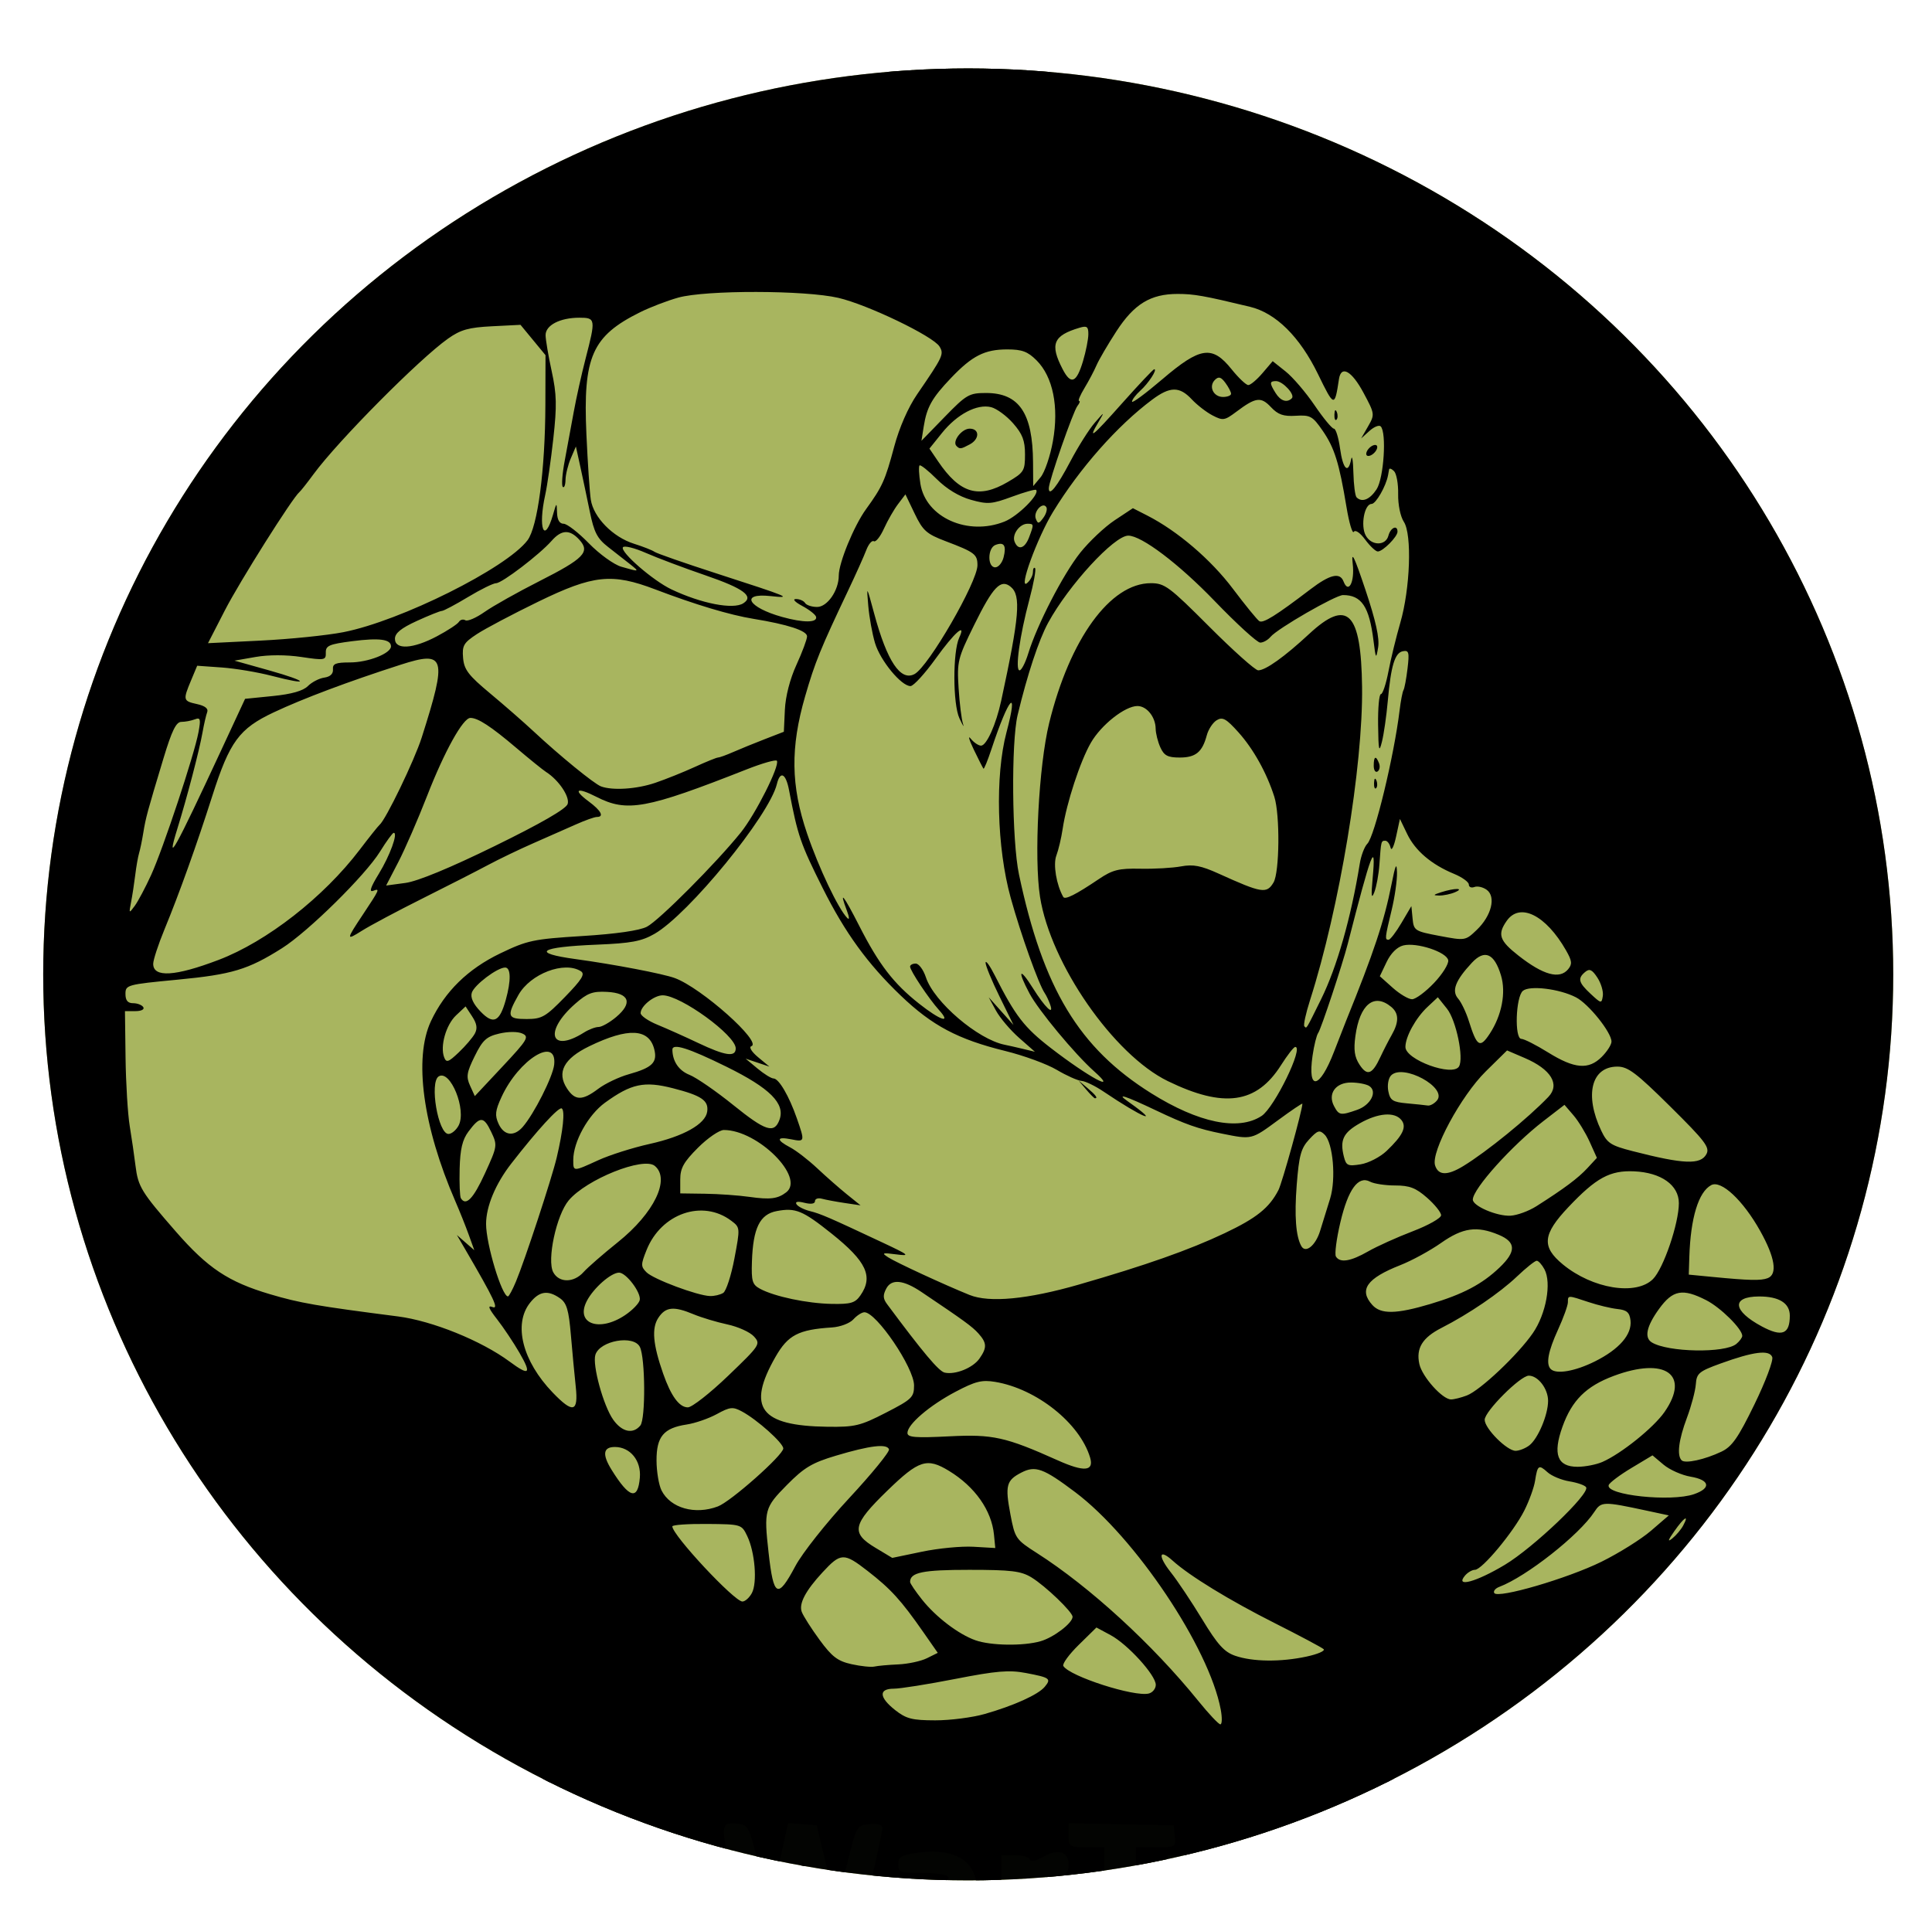 <?xml version="1.0" encoding="UTF-8" standalone="no"?>
<!-- Created with Inkscape (http://www.inkscape.org/) -->

<svg
   xmlns:dc="http://purl.org/dc/elements/1.1/"
   xmlns:cc="http://creativecommons.org/ns#"
   xmlns:rdf="http://www.w3.org/1999/02/22-rdf-syntax-ns#"
   xmlns:svg="http://www.w3.org/2000/svg"
   xmlns="http://www.w3.org/2000/svg"
   xmlns:sodipodi="http://sodipodi.sourceforge.net/DTD/sodipodi-0.dtd"
   xmlns:inkscape="http://www.inkscape.org/namespaces/inkscape"
   version="1.1"
   id="svg5235"
   width="709.333"
   height="705.333"
   viewBox="0 0 709.333 705.333"
   sodipodi:docname="default-iconzz.svg"
   inkscape:version="0.92.3 (2405546, 2018-03-11)">
  <defs
     id="defs5239">
    <clipPath
       clipPathUnits="userSpaceOnUse"
       id="clipPath864">
      <ellipse
         style="opacity:0.98;fill:none;fill-opacity:1;stroke:#000000;stroke-width:1.533;stroke-miterlimit:4;stroke-dasharray:none;stroke-opacity:0.949"
         id="ellipse866"
         cx="373.328"
         cy="306.229"
         rx="339.616"
         ry="332.654" />
    </clipPath>
    <clipPath
       clipPathUnits="userSpaceOnUse"
       id="clipPath868">
      <ellipse
         style="opacity:0.98;fill:none;fill-opacity:1;stroke:#000000;stroke-width:1.533;stroke-miterlimit:4;stroke-dasharray:none;stroke-opacity:0.949"
         id="ellipse870"
         cx="373.328"
         cy="306.229"
         rx="339.616"
         ry="332.654" />
    </clipPath>
    <clipPath
       clipPathUnits="userSpaceOnUse"
       id="clipPath872">
      <ellipse
         style="opacity:0.98;fill:none;fill-opacity:1;stroke:#000000;stroke-width:1.533;stroke-miterlimit:4;stroke-dasharray:none;stroke-opacity:0.949"
         id="ellipse874"
         cx="373.328"
         cy="306.229"
         rx="339.616"
         ry="332.654" />
    </clipPath>
  </defs>
  <sodipodi:namedview
     pagecolor="#ffffff"
     bordercolor="#666666"
     borderopacity="1"
     objecttolerance="10"
     gridtolerance="10"
     guidetolerance="10"
     inkscape:pageopacity="0"
     inkscape:pageshadow="2"
     inkscape:window-width="1366"
     inkscape:window-height="684"
     id="namedview5237"
     showgrid="false"
     inkscape:zoom="0.50426473"
     inkscape:cx="109.53761"
     inkscape:cy="453.33682"
     inkscape:window-x="0"
     inkscape:window-y="28"
     inkscape:window-maximized="1"
     inkscape:current-layer="svg5235" />
  <rect
     style="opacity:0.98;fill:#a6b35c;fill-opacity:1;stroke:#000000;stroke-width:3.024;stroke-miterlimit:4;stroke-dasharray:none;stroke-opacity:0.949"
     id="rect5354"
     width="727.457"
     height="707.089"
     x="1.352"
     y="-26.561"
     clip-path="url(#clipPath872)"
     transform="translate(-17.848,51.56)" />
  <path
     style="fill:#000000;stroke-width:1"
     d="M 1.352,326.983 V -26.561 H 365.081 728.809 V 326.983 680.527 H 365.081 1.352 Z M 254.47,659.454 c 0.821,-0.507 1.492,-2.59 1.492,-4.629 0,-2.991 -0.492,-3.489 -2.546,-2.576 -5.512,2.447 -14.391,2.405 -16.877,-0.081 -3.889,-3.889 -1.499,-5.103 10.052,-5.103 10.522,0 10.826,-0.1 10.826,-3.569 0,-8.642 -7.415,-15.352 -16.951,-15.34 -5.547,0.008 -13.34,4.937 -15.093,9.547 -5.257,13.828 4.177,24.855 20.004,23.381 4.181,-0.389 8.272,-1.123 9.093,-1.63 z m -18.876,-21.119 c 1.727,-3.226 7.188,-3.869 9.893,-1.164 3.081,3.081 1.898,4.074 -4.852,4.074 -6.147,0 -6.492,-0.199 -5.041,-2.91 z m 126.941,21.174 c 2.201,-1.148 4.001,-1.471 4.001,-0.718 0,0.753 2.291,1.369 5.092,1.369 h 5.092 v -11.443 c 0,-9.321 -0.551,-12.144 -2.973,-15.223 -3.488,-4.435 -10.344,-6.076 -19.588,-4.69 -5.467,0.82 -6.537,1.504 -6.537,4.179 0,2.95 0.696,3.198 8.956,3.184 11.721,-0.019 13.015,2.906 1.899,4.295 -9.464,1.182 -13.765,4.576 -13.765,10.862 0,2.868 1.252,5.244 3.833,7.275 4.496,3.537 8.46,3.795 13.989,0.91 z m -7.085,-7.282 c -1.313,-3.422 0.736,-5.162 6.08,-5.162 5.478,0 5.721,0.31 3.5,4.46 -1.775,3.316 -8.391,3.8 -9.58,0.702 z m 109.697,7.122 c 1.812,-1.269 3.234,-1.589 3.234,-0.728 0,0.846 2.292,1.537 5.092,1.537 h 5.092 v -15.277 -15.277 h -5.092 -5.092 l -0.022,9.821 c -0.023,10.327 -0.698,12.405 -4.474,13.793 -4.502,1.654 -6.092,-1.273 -6.815,-12.553 l -0.71,-11.061 h -4.901 -4.901 l 0.009,9.093 c 0.01,11.061 2.165,19.428 5.505,21.375 3.696,2.155 9.418,1.837 13.077,-0.725 z m 124.355,0.733 c 4.489,-1.247 5.456,-2.175 5.456,-5.24 0,-2.975 -0.512,-3.514 -2.546,-2.681 -8.962,3.674 -19.278,2.019 -19.278,-3.093 0,-1.535 2.723,-2.004 11.639,-2.004 12.924,0 13.334,-0.403 9.572,-9.407 -2.24,-5.361 -8.624,-9.507 -14.638,-9.507 -5.613,0 -13.389,3.699 -15.306,7.282 -2.274,4.25 -2.148,14.92 0.222,18.714 4.101,6.567 14.055,8.941 24.88,5.935 z m -16.368,-20.001 c 0,-4.819 9.252,-6.206 11.639,-1.746 1.451,2.711 1.106,2.91 -5.041,2.91 -3.629,0 -6.598,-0.524 -6.598,-1.164 z m -407.376,3.346 v -16.732 h 7.275 c 7.128,0 7.275,-0.089 7.275,-4.407 v -4.407 l -19.278,0.406 -19.278,0.406 -0.46,4.001 c -0.449,3.899 -0.272,4.001 6.911,4.001 h 7.371 v 16.732 16.731 h 5.092 5.092 z m 29.098,8.824 c 0,-9.293 1.723,-14.604 5.165,-15.925 4.709,-1.807 6.474,1.765 6.474,13.099 v 10.734 h 5.092 5.092 v -12.433 c 0,-11.261 -0.337,-12.77 -3.571,-16.004 -4.04,-4.04 -9.08,-4.586 -13.246,-1.435 -4.463,3.375 -5.007,2.738 -5.007,-5.866 v -8.094 l -4.728,0.456 -4.728,0.456 -0.403,21.46 -0.403,21.46 h 5.131 5.131 z m 113.566,-6.691 c 1.82,-8.029 3.752,-14.085 4.293,-13.458 0.541,0.627 1.764,4.794 2.717,9.259 4.043,18.927 3.967,18.797 10.998,18.797 h 6.316 l 4.54,-19.278 c 2.497,-10.603 4.534,-20.138 4.528,-21.188 -0.008,-1.278 -1.579,-1.76 -4.74,-1.455 -4.704,0.454 -4.747,0.531 -8.228,14.658 -1.925,7.811 -3.756,13.945 -4.069,13.632 -0.313,-0.313 -2.026,-6.704 -3.807,-14.202 l -3.237,-13.632 -5.247,-0.441 -5.247,-0.441 -3.319,14.636 c -1.825,8.05 -3.638,14.318 -4.027,13.928 -0.39,-0.39 -2.118,-6.778 -3.841,-14.195 -2.738,-11.789 -3.548,-13.547 -6.439,-13.966 -7.108,-1.029 -7.334,-0.021 -3.579,16.004 6.584,28.098 5.524,25.939 12.747,25.939 h 6.332 z m 87.234,6.96 c 0.03,-10.832 2.385,-14.805 9.105,-15.364 4.675,-0.389 5.422,-0.947 5.422,-4.047 0,-4.825 -3.857,-6.031 -9.299,-2.908 -2.849,1.635 -4.632,1.986 -4.968,0.977 -0.288,-0.865 -2.761,-1.573 -5.495,-1.573 h -4.971 v 15.277 15.277 h 5.092 5.092 l 0.021,-7.638 z m 39.261,-9.093 v -16.732 h 7.371 c 7.183,0 7.359,-0.102 6.911,-4.001 l -0.46,-4.001 -19.278,-0.406 -19.278,-0.406 v 4.407 c 0,4.253 0.229,4.407 6.547,4.407 h 6.547 v 16.732 16.731 h 5.82 5.82 z m 64.016,7.906 c 0,-11.545 1.621,-14.454 8.053,-14.454 4.631,0 5.041,-0.355 5.041,-4.365 0,-3.572 -0.602,-4.365 -3.314,-4.365 -1.822,0 -4.769,1.019 -6.547,2.265 -1.812,1.269 -3.234,1.589 -3.234,0.727 0,-0.846 -2.292,-1.537 -5.092,-1.537 h -5.092 v 15.277 15.277 h 5.092 5.092 z m 39.02,5.561 c -0.333,-2.339 -1.702,-3.475 -4.83,-4.009 -4.128,-0.704 -4.389,-1.159 -4.805,-8.375 l -0.44,-7.63 h 5.168 c 4.543,0 5.168,-0.44 5.168,-3.637 0,-3.187 -0.63,-3.637 -5.092,-3.637 -4.867,0 -5.092,-0.229 -5.092,-5.184 0,-4.973 -0.193,-5.166 -4.728,-4.728 -4.158,0.401 -4.784,1.027 -5.184,5.184 -0.282,2.929 -1.251,4.728 -2.546,4.728 -1.26,0 -2.09,1.445 -2.09,3.637 0,2.263 0.824,3.637 2.182,3.637 1.688,0 2.182,1.904 2.182,8.406 0,12.067 2.368,14.873 12.55,14.873 7.479,0 7.989,-0.22 7.556,-3.264 z m 16.267,-18.652 v -21.916 l -4.728,0.456 -4.728,0.456 -0.403,21.46 -0.403,21.46 h 5.131 5.131 z m -88.185,-62.105 c -4.249,-22.689 -31.39,-63.216 -53.451,-79.813 -11.674,-8.783 -14.593,-9.841 -19.765,-7.167 -5.512,2.85 -6.006,4.752 -3.994,15.367 1.665,8.787 1.96,9.216 9.719,14.172 19.373,12.373 42.507,33.57 59.258,54.298 3.817,4.723 7.461,8.591 8.098,8.594 0.636,0.004 0.697,-2.45 0.135,-5.451 z m -86.629,1.647 c 10.711,-3.065 19.638,-7.11 22.017,-9.976 2.481,-2.989 1.934,-3.388 -6.947,-5.073 -6.135,-1.163 -10.791,-0.772 -25.851,2.172 -10.102,1.975 -20.271,3.591 -22.596,3.591 -5.666,0 -5.464,3.18 0.501,7.88 4.023,3.17 6.216,3.729 14.689,3.743 5.478,0.009 13.662,-1.043 18.186,-2.338 z m 62.785,-10.705 c 0,-3.533 -10.28,-14.849 -16.565,-18.234 l -5.222,-2.812 -6.502,6.382 c -3.576,3.51 -6.119,7.002 -5.65,7.76 2.351,3.805 26.125,11.448 31.394,10.094 1.4,-0.36 2.546,-1.795 2.546,-3.19 z m -94.569,-7.497 c 3.601,-0.158 8.342,-1.177 10.537,-2.264 l 3.989,-1.976 -5.305,-7.607 c -8.207,-11.768 -11.906,-15.83 -20.484,-22.49 -8.7,-6.756 -9.82,-6.717 -16.556,0.573 -6.22,6.732 -8.71,11.476 -7.595,14.469 0.564,1.513 3.516,6.148 6.56,10.3 4.553,6.209 6.636,7.792 11.739,8.921 3.412,0.755 7.186,1.145 8.386,0.867 1.2,-0.278 5.129,-0.635 8.729,-0.793 z m 149.925,-2.873 c 4.118,-0.883 6.932,-2.112 6.255,-2.731 -0.677,-0.619 -8.761,-4.922 -17.963,-9.562 -16.685,-8.413 -31.262,-17.337 -37.458,-22.93 -5.104,-4.607 -5.504,-1.794 -0.621,4.361 2.423,3.054 7.588,10.79 11.478,17.192 5.657,9.309 8.081,11.987 12.108,13.376 6.441,2.221 16.681,2.337 26.2,0.295 z m -97.669,-5.634 c 4.835,-1.387 11.76,-6.669 11.76,-8.969 0,-1.777 -9.999,-11.363 -15.091,-14.468 -3.837,-2.339 -7.414,-2.775 -22.809,-2.78 -17.113,-0.005 -21.751,0.944 -21.751,4.45 0,0.53 1.973,3.447 4.385,6.482 5.105,6.424 13.406,12.742 19.621,14.936 5.632,1.988 17.565,2.162 23.885,0.35 z M 293.903,533.369 c 2.04,-3.812 1.129,-14.986 -1.704,-20.898 -2.073,-4.326 -2.159,-4.352 -14.796,-4.462 -6.991,-0.061 -12.711,0.342 -12.711,0.895 0,3.189 22.757,27.587 25.732,27.587 0.995,0 2.561,-1.405 3.48,-3.122 z m 311.966,-11.505 c 6.402,-3.163 14.574,-8.281 18.16,-11.373 l 6.521,-5.622 -7.976,-1.712 c -16.174,-3.472 -16.824,-3.456 -19.398,0.472 -5.535,8.448 -24.901,23.712 -34.863,27.479 -1.451,0.549 -2.282,1.574 -1.847,2.279 1.313,2.124 26.965,-5.377 39.403,-11.522 z m -296.007,1.625 c 2.558,-4.8 11.341,-15.892 19.77,-24.969 8.341,-8.982 14.914,-17.044 14.607,-17.915 -0.758,-2.148 -6.937,-1.409 -19.459,2.327 -8.788,2.622 -11.692,4.357 -18.026,10.771 -8.201,8.304 -8.464,9.273 -6.726,24.797 1.841,16.444 3.328,17.198 9.835,4.989 z m 260.431,-0.438 c 10.514,-6.298 31.352,-26.17 29.902,-28.516 -0.442,-0.715 -3.192,-1.687 -6.111,-2.161 -2.919,-0.474 -6.54,-1.977 -8.046,-3.34 -3.257,-2.948 -3.689,-2.65 -4.596,3.169 -0.382,2.449 -2.161,7.359 -3.955,10.912 -3.986,7.896 -15.518,21.736 -18.11,21.736 -1.04,0 -2.707,0.982 -3.703,2.182 -3.666,4.417 4.151,2.288 14.619,-3.982 z m -213.942,-4.851 c 6.002,-1.256 14.513,-2.074 18.914,-1.817 l 8.002,0.467 -0.478,-4.888 c -0.875,-8.947 -6.994,-17.632 -16.508,-23.432 -8.11,-4.945 -11.054,-4 -22.667,7.273 -12.801,12.426 -13.442,15.507 -4.358,20.951 3.401,2.038 6.183,3.712 6.183,3.719 0,0.008 4.91,-1.015 10.912,-2.272 z m 279.474,-9.597 c 2.304,-4.305 0.344,-3.06 -3.248,2.063 -2.353,3.355 -2.57,4.129 -0.747,2.666 1.413,-1.135 3.211,-3.262 3.995,-4.728 z m -354.388,-7.036 c 4.771,-1.814 23.992,-18.857 23.992,-21.274 0,-2.012 -9.619,-10.611 -15.229,-13.613 -3.295,-1.763 -4.352,-1.65 -9.161,0.984 -2.99,1.638 -7.972,3.362 -11.072,3.832 -8.468,1.283 -11.099,4.422 -11.074,13.207 0.012,4.077 0.843,9.037 1.847,11.021 3.284,6.49 12.299,9.036 20.697,5.843 z m 358.405,-4.502 c 6.378,-2.223 5.776,-5.22 -1.288,-6.413 -3.229,-0.545 -7.699,-2.53 -9.933,-4.411 l -4.063,-3.419 -7.776,4.669 c -4.277,2.568 -8.012,5.38 -8.302,6.248 -1.234,3.701 22.933,6.264 31.362,3.326 z m -387.071,-6.071 c 0.53,-6.247 -3.549,-11.246 -9.176,-11.246 -4.32,0 -4.706,2.748 -1.182,8.417 6.489,10.439 9.639,11.3 10.358,2.829 z m 165.291,-7.417 c -3.802,-12.588 -19.639,-25.199 -34.822,-27.73 -4.877,-0.813 -7.288,-0.214 -14.549,3.614 -9.562,5.041 -17.675,11.986 -17.675,15.132 0,1.643 2.864,1.873 15.398,1.241 15.963,-0.806 20.617,0.226 39.799,8.824 9.733,4.363 13.392,4.029 11.849,-1.08 z m 188.102,1.666 c 6.93,-3.03 18.839,-12.61 22.822,-18.357 9.535,-13.759 0.267,-20.318 -18.687,-13.226 -10.111,3.783 -15.322,8.959 -18.801,18.677 -3.617,10.101 -1.887,14.686 5.541,14.686 2.78,0 6.886,-0.801 9.124,-1.779 z m 43.728,-3.785 c 3.871,-1.846 6.118,-5.071 12.118,-17.386 4.051,-8.316 6.983,-16.118 6.515,-17.338 -1.06,-2.763 -6.819,-2.042 -19.008,2.378 -7.901,2.865 -8.76,3.586 -9.047,7.599 -0.175,2.439 -1.648,7.99 -3.274,12.335 -3.033,8.106 -3.739,13.799 -1.935,15.603 1.302,1.302 8.501,-0.267 14.631,-3.191 z m -70.591,-2.269 c 3.203,-2.432 6.926,-11.235 6.926,-16.375 0,-4.447 -3.681,-9.255 -7.086,-9.255 -3.093,0 -16.192,13.106 -16.192,16.201 0,3.221 8.228,11.456 11.387,11.396 1.339,-0.025 3.573,-0.911 4.965,-1.968 z m -326.355,-7.316 c 1.971,-2.374 1.838,-24.873 -0.17,-28.861 -2.276,-4.521 -14.677,-2.332 -16.332,2.883 -1.185,3.733 2.952,18.795 6.55,23.848 3.229,4.535 7.243,5.394 9.952,2.131 z m 90.161,-4.715 c 9.583,-4.929 10.334,-5.658 10.334,-10.021 0,-6.484 -13.817,-26.856 -18.215,-26.856 -0.937,0 -2.766,1.174 -4.065,2.609 -1.313,1.451 -4.804,2.768 -7.864,2.966 -12.341,0.8 -16.147,2.789 -20.744,10.838 -10.635,18.62 -5.659,25.3 19.093,25.631 10.099,0.135 12.08,-0.342 21.46,-5.167 z m -113.876,-9.597 c -0.452,-4.201 -1.256,-12.735 -1.785,-18.964 -0.781,-9.184 -1.538,-11.729 -4.006,-13.458 -4.447,-3.115 -7.617,-2.625 -11.02,1.702 -6.176,7.851 -2.751,21.37 8.335,32.903 7.499,7.801 9.497,7.287 8.477,-2.182 z m 55.953,-3.948 c 11.764,-11.299 11.998,-11.657 9.462,-14.46 -1.43,-1.581 -5.818,-3.564 -9.751,-4.407 -3.933,-0.843 -9.513,-2.521 -12.4,-3.727 -7.31,-3.054 -10.281,-2.751 -12.951,1.324 -2.493,3.805 -1.98,9.713 1.778,20.465 2.878,8.235 5.921,12.391 9.073,12.391 1.5,0 8.155,-5.214 14.789,-11.586 z m 271.204,7.226 c 4.916,-1.869 18.777,-14.964 24.26,-22.917 4.848,-7.033 6.915,-18.429 4.248,-23.413 -0.925,-1.728 -2.206,-3.142 -2.848,-3.142 -0.642,0 -3.912,2.611 -7.267,5.803 -6.349,6.04 -17.645,13.731 -27.699,18.861 -7.006,3.574 -9.391,7.467 -8.12,13.254 1.027,4.678 8.478,13.004 11.637,13.004 1.087,0 3.692,-0.653 5.79,-1.45 z M 377.47,447.267 c 2.795,-3.991 2.722,-5.727 -0.386,-9.197 -2.256,-2.518 -5.264,-4.708 -20.95,-15.252 -6.598,-4.435 -10.947,-4.87 -12.864,-1.288 -1.306,2.44 -1.251,3.723 0.244,5.736 13.229,17.81 19.032,24.71 21.179,25.18 3.939,0.863 10.373,-1.745 12.778,-5.179 z M 208.59,445.195 c -2.2,-3.801 -5.919,-9.367 -8.264,-12.369 -3.068,-3.928 -3.546,-5.183 -1.706,-4.477 2.519,0.967 0.75,-2.784 -10.067,-21.346 l -2.968,-5.092 3.202,2.792 3.202,2.792 -2.055,-5.701 c -1.13,-3.136 -3.334,-8.648 -4.898,-12.249 -11.956,-27.528 -15.347,-52.574 -8.958,-66.166 5.119,-10.89 13.584,-19.167 25.429,-24.864 9.982,-4.801 12.153,-5.26 30.191,-6.382 12.399,-0.771 20.968,-2.008 23.668,-3.416 4.483,-2.338 25.458,-23.394 34.476,-34.609 5.422,-6.743 14.355,-24.498 13.241,-26.315 -0.332,-0.541 -5.341,0.883 -11.132,3.165 -36.913,14.545 -43.865,15.817 -55.103,10.084 -7.277,-3.713 -8.86,-2.76 -2.825,1.702 4.538,3.355 5.742,5.674 2.944,5.674 -0.844,0 -4.281,1.225 -7.638,2.723 -3.357,1.497 -10.359,4.588 -15.561,6.868 -5.201,2.28 -12.73,5.898 -16.732,8.041 -4.001,2.143 -14.804,7.66 -24.006,12.26 -9.202,4.6 -19.258,9.958 -22.347,11.907 -5.849,3.69 -5.824,3.394 0.523,-6.152 6.049,-9.098 6.232,-9.524 3.665,-8.539 -1.601,0.614 -0.978,-1.282 2.036,-6.2 4.102,-6.693 7.158,-15.087 5.494,-15.087 -0.418,0 -2.686,3.11 -5.039,6.911 -5.39,8.706 -26.387,29.397 -35.981,35.458 -12.46,7.871 -18.34,9.642 -38.348,11.553 -18.561,1.772 -19.121,1.926 -19.121,5.233 0,2.402 0.833,3.407 2.824,3.407 1.553,0 3.229,0.655 3.723,1.455 0.512,0.829 -0.744,1.455 -2.918,1.455 h -3.817 l 0.221,17.095 c 0.121,9.402 0.811,20.696 1.532,25.097 0.721,4.401 1.673,10.941 2.116,14.534 0.957,7.76 2.116,9.654 14.805,24.203 11.75,13.472 19.278,18.479 34.619,23.024 10.933,3.239 17.083,4.307 46.958,8.151 12.582,1.619 30.605,8.913 40.983,16.588 7.267,5.373 8.148,4.596 3.631,-3.205 z m 394.805,3.146 c 8.961,-4.466 13.692,-9.911 13.091,-15.07 -0.342,-2.935 -1.35,-3.814 -4.798,-4.181 -2.401,-0.255 -7.17,-1.401 -10.599,-2.546 -7.668,-2.561 -7.587,-2.561 -7.587,0.057 0,1.177 -1.637,5.718 -3.637,10.091 -3.634,7.945 -4.496,12.614 -2.667,14.443 2.023,2.023 8.917,0.833 16.198,-2.795 z m 51.955,-6.431 c 1.193,-0.99 2.168,-2.324 2.168,-2.965 0,-2.533 -7.945,-10.401 -13.219,-13.092 -8.691,-4.434 -12.279,-3.773 -17.325,3.192 -4.596,6.345 -5.513,10.546 -2.682,12.295 5.903,3.648 26.885,4.033 31.058,0.569 z m 19.627,-10.387 c 0,-4.609 -3.993,-7.08 -11.37,-7.038 -10.165,0.058 -9.636,5.261 1.12,11.014 7.397,3.957 10.25,2.85 10.25,-3.976 z m -427.606,-0.201 c 2.713,-1.829 5.127,-4.327 5.363,-5.553 0.526,-2.729 -5.002,-10.036 -7.593,-10.036 -2.957,0 -9.386,5.651 -11.85,10.417 -4.304,8.323 4.568,11.582 14.081,5.172 z m 295.555,-4.053 c 12.031,-3.583 19.066,-7.286 25.479,-13.411 6.179,-5.902 6.088,-9.345 -0.317,-12.022 -8.028,-3.354 -13.167,-2.622 -21.193,3.019 -4.012,2.82 -10.716,6.473 -14.898,8.117 -12.37,4.864 -15.329,9.078 -10.288,14.648 3.126,3.454 8.748,3.361 21.217,-0.352 z m -209.209,-3.13 c 4.869,-6.951 2.295,-12.494 -10.57,-22.76 -10.65,-8.499 -13.211,-9.548 -20.138,-8.249 -6.186,1.161 -8.681,6.243 -9.088,18.512 -0.241,7.273 0.128,8.492 3.043,10.052 5.287,2.829 17.224,5.343 26.205,5.517 7.013,0.136 8.63,-0.335 10.548,-3.073 z m 80.264,-4.033 c 24.412,-7.027 40.529,-12.707 53.477,-18.845 11.73,-5.561 16.39,-9.294 19.766,-15.833 1.379,-2.67 8.798,-29.413 8.798,-31.712 0,-0.296 -4,2.407 -8.89,6.006 -9.828,7.235 -9.612,7.182 -20.501,4.997 -8.998,-1.806 -13.486,-3.386 -24.5,-8.623 -11.218,-5.334 -14.727,-6.454 -10.205,-3.257 12.887,9.111 5.416,6.081 -9.015,-3.656 -3.001,-2.025 -6.602,-3.763 -8.002,-3.861 -1.4,-0.098 -5.491,-1.926 -9.092,-4.062 -3.601,-2.136 -12.112,-5.251 -18.914,-6.923 -17.334,-4.26 -26.817,-9.289 -38.354,-20.341 -12.143,-11.633 -20.423,-23.031 -28.612,-39.389 -8.207,-16.394 -9.213,-19.319 -12.383,-35.992 -1.187,-6.246 -3.26,-7.291 -4.482,-2.259 -2.809,11.574 -32.423,47.814 -44.93,54.983 -4.775,2.737 -8.57,3.448 -21.137,3.961 -21.272,0.868 -24.424,3.04 -7.72,5.32 13.96,1.905 31.952,5.348 36.309,6.948 9.778,3.591 32.277,23.633 28.095,25.027 -0.952,0.317 0.13,2.075 2.478,4.027 l 4.167,3.464 -4.365,-1.462 -4.365,-1.462 4.365,3.633 c 2.401,1.998 5.042,3.637 5.87,3.641 1.951,0.009 5.709,6.425 8.56,14.615 3.003,8.626 2.975,8.733 -2.063,7.725 -5.45,-1.09 -5.61,0.216 -0.364,2.977 2.201,1.158 6.671,4.612 9.933,7.676 3.263,3.063 8.173,7.376 10.912,9.583 l 4.98,4.013 -5.82,-0.866 c -3.201,-0.476 -6.965,-1.18 -8.366,-1.565 -1.4,-0.384 -2.546,0.013 -2.546,0.882 0,0.983 -1.457,1.215 -3.854,0.613 -2.5,-0.627 -3.527,-0.438 -2.924,0.539 0.512,0.828 2.715,1.954 4.895,2.501 4.006,1.005 6.869,2.245 26.616,11.52 9.916,4.657 10.381,5.057 5.092,4.373 -5.142,-0.664 -5.481,-0.534 -2.91,1.116 2.972,1.908 20.657,10.082 29.826,13.786 7.283,2.942 21.326,1.608 40.172,-3.816 z m 2.61,-71.662 -2.772,-3.274 3.274,2.772 c 3.076,2.605 3.936,3.776 2.772,3.776 -0.276,0 -1.749,-1.473 -3.274,-3.274 z M 207.256,419.066 c 3.285,-7.862 13.164,-37.898 14.974,-45.526 2.357,-9.933 3.115,-17.327 1.857,-18.104 -1.084,-0.67 -9.013,7.998 -18.555,20.286 -5.771,7.432 -9.222,15.717 -9.222,22.141 0,7.402 5.798,26.598 8.034,26.598 0.361,0 1.671,-2.428 2.911,-5.396 z m 76.125,4.111 c 1.076,-0.682 2.924,-6.362 4.106,-12.623 2.136,-11.314 2.129,-11.397 -1.154,-13.874 -10.539,-7.95 -25.715,-2.706 -31.097,10.745 -2.14,5.349 -2.144,6.06 -0.037,8.174 2.529,2.538 18.675,8.581 23.315,8.726 1.6,0.05 3.791,-0.467 4.867,-1.149 z m 341.355,-5.082 c 3.857,-3.857 9.505,-20.423 9.505,-27.878 0,-6.616 -6.472,-11.23 -16.385,-11.681 -8.911,-0.405 -13.964,2.342 -24.183,13.146 -9.462,10.004 -9.902,14.537 -2.043,21.016 10.892,8.978 26.913,11.589 33.105,5.396 z m -392.641,-2.559 c 1.524,-1.708 7.192,-6.648 12.596,-10.977 13.312,-10.665 19.378,-23.194 13.566,-28.018 -4.177,-3.466 -25.086,4.909 -31.609,12.661 -4.506,5.355 -8.071,21.915 -5.68,26.384 2.119,3.959 7.572,3.934 11.128,-0.051 z m 434.762,2.223 c 3.676,-1.411 2.69,-7.599 -2.765,-17.354 -6.291,-11.25 -14.324,-18.762 -17.974,-16.808 -4.669,2.499 -7.578,12.03 -8.032,26.316 l -0.208,6.547 8.729,0.847 c 13.546,1.314 17.76,1.408 20.25,0.453 z m -146.694,-9.831 c 3.274,-1.872 10.64,-5.195 16.368,-7.384 5.728,-2.189 10.415,-4.837 10.415,-5.884 0,-1.047 -2.314,-3.936 -5.143,-6.42 -4.134,-3.63 -6.436,-4.515 -11.735,-4.515 -3.626,0 -7.764,-0.627 -9.197,-1.394 -4.331,-2.318 -8.046,2.766 -10.911,14.931 -1.425,6.05 -2.158,11.699 -1.63,12.554 1.502,2.43 5.363,1.815 11.834,-1.886 z m -17.652,-7.472 c 1.001,-3.201 2.665,-8.572 3.697,-11.936 2.215,-7.22 1.078,-20.346 -2.032,-23.456 -1.836,-1.836 -2.559,-1.614 -5.669,1.742 -2.999,3.236 -3.724,5.883 -4.569,16.682 -0.892,11.407 -0.326,18.928 1.695,22.505 1.562,2.766 5.196,-0.159 6.878,-5.537 z m 79.383,-9.083 c 10.27,-6.526 15.332,-10.305 18.751,-14 l 3.505,-3.786 -2.664,-5.908 c -1.465,-3.249 -4.144,-7.63 -5.952,-9.734 l -3.288,-3.826 -7.766,5.991 c -11.518,8.886 -25.862,24.848 -25.886,28.806 -0.015,2.372 8.894,6.174 13.842,5.909 2.417,-0.13 6.673,-1.683 9.457,-3.452 z m -385.997,-12.091 c 4.591,-10.029 4.633,-10.313 2.264,-15.282 -2.741,-5.748 -4.067,-5.762 -8.308,-0.085 -2.239,2.996 -3.062,6.465 -3.249,13.688 -0.138,5.321 0.064,10.184 0.45,10.808 1.858,3.006 4.572,0.204 8.844,-9.129 z m 110.624,6.949 c 7.017,-5.43 -10.452,-22.875 -22.906,-22.875 -1.647,0 -5.924,2.929 -9.504,6.509 -5.247,5.247 -6.509,7.503 -6.509,11.639 v 5.13 l 9.093,0.127 c 5.001,0.07 12.367,0.592 16.368,1.16 7.527,1.069 10.349,0.714 13.458,-1.692 z m 248.591,-9.643 c 8.586,-5.236 23.753,-17.57 31.228,-25.394 4.367,-4.572 0.976,-10.13 -8.715,-14.284 l -6.462,-2.77 -7.814,7.697 c -9.095,8.959 -20.197,29.538 -18.618,34.511 1.189,3.745 4.507,3.822 10.381,0.24 z m -317.581,-2.145 c 4.164,-1.905 12.634,-4.589 18.823,-5.966 12.434,-2.766 20.475,-7.272 21.139,-11.845 0.596,-4.104 -2.047,-5.911 -12.592,-8.613 -10.521,-2.695 -15.272,-1.686 -24.908,5.295 -6.218,4.504 -11.674,14.353 -11.674,21.074 0,4.31 -0.091,4.309 9.212,0.054 z m 289.398,-3.393 c 6.017,-5.725 7.504,-8.876 5.39,-11.423 -2.508,-3.022 -8.52,-2.529 -15.187,1.248 -6.117,3.465 -7.413,6.157 -5.888,12.233 0.836,3.331 1.453,3.616 6.176,2.849 2.886,-0.468 7.165,-2.676 9.51,-4.907 z m 117.443,1.136 c 1.301,-2.43 -0.5,-4.794 -13.298,-17.459 -12.497,-12.367 -15.521,-14.648 -19.414,-14.648 -9.539,0 -12.158,10.381 -5.931,23.505 2.186,4.607 3.499,5.466 11.489,7.521 18.842,4.846 25.008,5.091 27.154,1.082 z M 186.217,361.732 c 3.046,-5.692 -3.023,-20.701 -7.301,-18.057 -3.45,2.132 -0.221,21.136 3.591,21.136 1.135,0 2.804,-1.386 3.711,-3.079 z m 23.52,0.533 c 4.148,-4.718 11.119,-18.516 11.579,-22.915 1.109,-10.62 -12.961,-1.968 -19.339,11.893 -2.308,5.015 -2.497,6.726 -1.087,9.821 1.98,4.345 5.646,4.843 8.847,1.202 z m 94.301,-2.668 c 2.189,-5.929 -3.504,-11.616 -19.517,-19.495 -13.978,-6.878 -19.855,-8.719 -19.809,-6.208 0.079,4.305 2.372,7.662 6.302,9.224 2.525,1.003 9.759,5.997 16.077,11.097 11.86,9.575 15.028,10.581 16.947,5.382 z m 176.985,-1.38 c 4.724,-3.095 15.655,-25.538 12.352,-25.361 -0.544,0.029 -2.885,3.043 -5.203,6.697 -8.985,14.17 -20.977,15.861 -41.548,5.857 -19.875,-9.665 -43.053,-43.065 -46.928,-67.625 -2.258,-14.309 -0.478,-48.225 3.351,-63.84 7.582,-30.922 22.439,-51.368 37.327,-51.368 5.087,0 6.774,1.255 21.491,15.993 8.784,8.796 16.852,15.998 17.929,16.004 2.69,0.015 9.695,-4.986 18.688,-13.342 14.124,-13.123 19.111,-8.132 19.449,19.463 0.356,29.122 -8.281,81.1 -19.105,114.985 -1.555,4.869 -2.495,9.185 -2.088,9.592 0.89,0.889 0.414,1.658 6.147,-9.929 5.8,-11.722 11.011,-29.985 14.204,-49.784 0.48,-2.975 1.728,-6.265 2.774,-7.311 2.671,-2.671 9.804,-32.16 11.844,-48.959 0.427,-3.516 1.072,-6.871 1.434,-7.457 0.362,-0.585 1.028,-4.146 1.48,-7.913 0.714,-5.946 0.491,-6.785 -1.688,-6.365 -2.981,0.574 -4.404,5.277 -5.574,18.418 -0.475,5.34 -1.433,12 -2.129,14.801 -1.066,4.292 -1.289,3.32 -1.414,-6.183 -0.082,-6.202 0.381,-11.276 1.029,-11.276 0.648,0 1.897,-3.765 2.775,-8.366 0.878,-4.601 2.833,-12.621 4.345,-17.823 3.64,-12.527 4.345,-32.443 1.312,-37.071 -1.273,-1.944 -2.176,-6.326 -2.098,-10.19 0.075,-3.729 -0.603,-7.518 -1.505,-8.421 -0.903,-0.903 -1.723,-1.183 -1.823,-0.623 -0.1,0.56 -0.271,1.509 -0.381,2.11 -0.732,4.02 -4.474,10.548 -6.046,10.548 -2.625,0 -4.111,7.922 -2.167,11.554 2.069,3.867 7.351,3.921 8.354,0.085 0.777,-2.972 3.331,-4.087 3.331,-1.455 0,1.864 -5.378,7.275 -7.231,7.275 -0.776,0 -2.865,-1.966 -4.641,-4.368 -1.857,-2.512 -3.627,-3.724 -4.165,-2.854 -0.515,0.833 -1.726,-3.258 -2.692,-9.09 -2.695,-16.274 -4.403,-21.739 -8.769,-28.063 -3.669,-5.314 -4.523,-5.788 -9.832,-5.458 -4.559,0.284 -6.53,-0.4 -9.13,-3.168 -3.679,-3.916 -5.585,-3.661 -12.722,1.7 -4.294,3.226 -4.915,3.321 -8.729,1.337 -2.259,-1.175 -5.694,-3.835 -7.634,-5.912 -4.48,-4.795 -7.967,-4.765 -14.522,0.127 -12.797,9.549 -26.586,25.156 -36.401,41.2 -5.797,9.476 -12.891,28.947 -9.53,26.158 1.18,-0.98 2.146,-2.792 2.146,-4.028 0,-1.236 0.353,-1.894 0.784,-1.462 0.431,0.431 -0.508,5.615 -2.088,11.518 -3.558,13.295 -5.319,26.01 -3.603,26.01 0.708,0 2.142,-2.783 3.185,-6.183 3.237,-10.55 12.822,-29.134 19.082,-36.996 3.289,-4.13 8.986,-9.501 12.661,-11.936 l 6.682,-4.426 5.29,2.701 c 11.075,5.656 23.353,16.156 31.41,26.861 4.571,6.073 8.949,11.436 9.729,11.919 1.406,0.869 6.067,-2.039 18.71,-11.675 7.214,-5.498 10.872,-6.37 12.201,-2.908 1.809,4.714 4.144,0.236 3.373,-6.467 -0.586,-5.093 0.546,-2.776 4.679,9.578 3.799,11.354 5.209,17.752 4.65,21.096 -0.749,4.484 -0.861,4.322 -1.703,-2.475 -1.548,-12.497 -4.38,-16.732 -11.189,-16.732 -2.74,0 -24.102,12.314 -26.616,15.342 -0.966,1.164 -2.667,2.116 -3.78,2.116 -1.113,0 -8.644,-6.873 -16.735,-15.274 -13.162,-13.665 -26.827,-24.009 -31.717,-24.009 -5.165,0 -21.892,18.195 -29.425,32.008 -3.419,6.269 -7.634,19.017 -11.193,33.848 -2.406,10.027 -2.102,46.266 0.491,58.539 8.86,41.934 22.053,63.767 48.562,80.363 17.383,10.882 32.013,13.896 40.493,8.34 z m 41.303,-122.287 c 0.07,-1.695 0.415,-2.04 0.879,-0.879 0.42,1.05 0.369,2.305 -0.115,2.789 -0.483,0.483 -0.827,-0.376 -0.764,-1.91 z m -0.115,-6.34 c 0,-3.513 0.809,-3.867 1.963,-0.86 0.451,1.175 0.193,2.523 -0.572,2.996 -0.765,0.473 -1.391,-0.488 -1.391,-2.136 z m -6.096,126.37 c 5.028,-1.753 7.57,-6.78 4.433,-8.767 -1.086,-0.688 -4.079,-1.261 -6.652,-1.273 -5.696,-0.027 -8.679,4.139 -6.235,8.707 1.801,3.366 2.366,3.455 8.453,1.333 z m 29.33,-3.462 c 3.916,-4.718 -12.519,-13.65 -16.872,-9.169 -0.993,1.022 -1.442,3.586 -1.01,5.765 0.671,3.385 1.607,4.001 6.806,4.474 3.316,0.302 6.767,0.664 7.669,0.804 0.902,0.14 2.435,-0.704 3.407,-1.874 z m -307.936,-4.277 c 2.547,-1.922 7.578,-4.321 11.179,-5.33 8.651,-2.424 10.591,-4.323 9.374,-9.172 -1.926,-7.674 -9.594,-8.035 -23.849,-1.123 -9.381,4.548 -12.052,9.62 -8.18,15.53 2.951,4.503 5.606,4.526 11.476,0.095 z M 209.61,327.928 c -1.682,-0.751 -5.212,-0.742 -8.457,0.021 -4.71,1.107 -6.102,2.388 -9.018,8.304 -2.949,5.982 -3.195,7.55 -1.702,10.826 l 1.745,3.831 10.159,-10.846 c 9.239,-9.864 9.898,-10.963 7.272,-12.135 z m 209.976,13.908 c -7.171,-6.397 -20.452,-22.402 -23.778,-28.654 -4.526,-8.509 -3.706,-9.83 1.226,-1.977 4.559,7.258 7.945,10.47 6.359,6.032 -0.515,-1.442 -1.387,-3.276 -1.937,-4.077 -2.259,-3.284 -8.779,-21.526 -12.525,-35.04 -5.098,-18.391 -5.775,-44.855 -1.554,-60.76 4.558,-17.178 0.868,-13.102 -5.481,6.053 -1.409,4.253 -2.743,7.526 -2.963,7.275 -0.22,-0.252 -1.82,-3.404 -3.554,-7.005 -1.735,-3.601 -2.234,-5.401 -1.11,-4.001 1.124,1.4 2.824,2.546 3.777,2.546 2.02,0 5.512,-7.786 7.389,-16.473 6.697,-30.998 7.344,-38.659 3.53,-41.824 -3.677,-3.051 -6.501,-0.112 -13.456,14.007 -6.043,12.266 -6.32,13.388 -5.712,23.135 0.351,5.634 1.08,11.553 1.62,13.154 0.54,1.6 -0.057,0.673 -1.325,-2.061 -2.424,-5.223 -2.466,-24.426 -0.065,-29.583 2.717,-5.836 -1.802,-1.833 -8.583,7.601 -4.001,5.567 -8.179,10.145 -9.285,10.172 -3.34,0.082 -11.108,-9.325 -13.049,-15.804 -1.002,-3.345 -2.116,-9.494 -2.474,-13.664 -0.651,-7.566 -0.646,-7.56 2.177,2.882 4.733,17.507 9.683,24.919 14.808,22.176 5.143,-2.752 23.1,-33.818 23.1,-39.963 0,-4.009 -1.013,-4.776 -11.639,-8.809 -7.066,-2.682 -8.4,-3.866 -11.405,-10.123 l -3.403,-7.086 -2.712,3.576 c -1.492,1.967 -3.816,6.013 -5.166,8.992 -1.35,2.979 -3.018,5.067 -3.708,4.641 -0.69,-0.426 -1.947,1.045 -2.793,3.27 -0.846,2.225 -3.801,8.814 -6.566,14.641 -10.298,21.7 -12.233,26.457 -15.868,39.001 -5.462,18.849 -5.265,32.866 0.711,50.427 4.288,12.602 11.435,27.625 14.749,31.005 0.839,0.856 0.79,-0.232 -0.12,-2.641 -3.027,-8.018 -1.315,-5.921 4.531,5.551 7.221,14.168 12.573,21.125 21.951,28.539 7.839,6.196 12.019,7.549 7.349,2.378 -3.744,-4.146 -10.645,-14.504 -10.645,-15.978 0,-0.614 0.931,-1.117 2.07,-1.117 1.138,0 2.822,2.28 3.741,5.066 2.974,9.011 19.054,22.77 28.913,24.74 1.307,0.261 4.34,0.948 6.741,1.526 l 4.365,1.051 -5.82,-5.117 c -3.201,-2.814 -7.018,-7.318 -8.483,-10.008 l -2.664,-4.891 4.552,5.092 4.552,5.092 -5.162,-10.512 c -2.839,-5.782 -5.128,-11.347 -5.086,-12.367 0.042,-1.02 1.568,1.091 3.391,4.692 7.522,14.86 10.804,19.116 20.539,26.632 13.954,10.775 25.171,16.816 15.95,8.59 z m 88.073,-7.273 c 1.759,-4.57 3.729,-9.618 4.378,-11.218 10.191,-25.12 14.01,-36.596 16.705,-50.195 1.432,-7.226 1.907,-8.256 2.014,-4.365 0.077,2.801 -0.808,9.02 -1.967,13.822 -2.485,10.29 -2.549,10.915 -1.12,10.901 0.6,-0.005 2.728,-2.789 4.728,-6.183 l 3.637,-6.172 0.445,4.579 c 0.428,4.407 0.801,4.646 9.914,6.366 9.423,1.778 9.49,1.767 13.67,-2.237 5.381,-5.155 7.116,-12.146 3.645,-14.685 -1.373,-1.004 -3.414,-1.473 -4.537,-1.042 -1.123,0.431 -2.041,0.025 -2.041,-0.902 0,-0.927 -2.455,-2.698 -5.456,-3.936 -8.265,-3.41 -14.212,-8.471 -17.173,-14.613 l -2.67,-5.538 -1.423,6.547 c -0.783,3.604 -1.685,5.403 -2.007,4.001 -0.321,-1.4 -1.19,-2.546 -1.932,-2.546 -1.551,0 -1.556,0.019 -2.17,8.736 -0.254,3.604 -1.097,8.187 -1.874,10.184 -1.052,2.707 -1.208,1.409 -0.612,-5.098 1.333,-14.555 -0.481,-9.783 -9.127,24.006 -1.928,7.535 -9.821,31.339 -10.855,32.736 -0.592,0.8 -1.527,4.563 -2.076,8.361 -1.905,13.165 2.586,12.308 7.903,-1.508 z m 39.287,-58.503 c 4.975,-1.593 8.8,-1.593 5.092,0 -1.6,0.688 -4.219,1.231 -5.82,1.208 -2.339,-0.034 -2.197,-0.271 0.727,-1.208 z m -22.316,60.565 c 1.167,-2.503 3.054,-6.188 4.195,-8.188 2.71,-4.754 2.652,-7.928 -0.187,-10.285 -6.294,-5.223 -11.56,-0.938 -13.156,10.705 -0.697,5.087 -0.321,7.706 1.51,10.5 2.819,4.302 4.669,3.64 7.639,-2.732 z m 28.878,3.426 c 1.868,-3.023 -1.028,-17.016 -4.393,-21.224 l -3.367,-4.211 -3.804,3.562 c -4.296,4.024 -8.093,10.914 -8.093,14.686 0,4.698 17.289,11.019 19.657,7.187 z m 52.427,-3.546 c 1.964,-1.964 3.571,-4.485 3.571,-5.601 0,-3.392 -8.393,-13.858 -13.04,-16.261 -6.05,-3.128 -16.977,-4.466 -19.484,-2.385 -2.647,2.197 -3.144,17.632 -0.568,17.64 0.996,0.004 5.413,2.243 9.814,4.977 9.711,6.032 14.879,6.459 19.707,1.631 z M 192.174,327.977 c 1.039,-1.917 0.771,-3.654 -0.976,-6.321 l -2.409,-3.677 -3.491,3.28 c -3.696,3.472 -5.936,11.348 -4.38,15.401 0.8,2.085 1.554,1.831 5.377,-1.808 2.446,-2.328 5.092,-5.422 5.88,-6.876 z m 95.796,5.41 c 0,-4.783 -20.177,-19.452 -26.801,-19.484 -3.192,-0.015 -8.117,3.951 -8.117,6.538 0,0.955 2.783,2.876 6.183,4.27 3.401,1.394 10.112,4.4 14.913,6.681 10.014,4.756 13.822,5.306 13.822,1.995 z m -55.702,-5.827 c 1.772,-1.117 4.177,-2.031 5.344,-2.031 1.167,0 4.074,-1.642 6.459,-3.649 6.17,-5.192 4.85,-8.814 -3.366,-9.239 -5.308,-0.275 -7.19,0.43 -11.679,4.372 -11.611,10.195 -9.109,18.332 3.243,10.547 z m 332.56,0.41 c 4.393,-6.705 6.003,-15.043 4.119,-21.331 -2.442,-8.15 -6.015,-9.716 -10.701,-4.69 -6.059,6.499 -7.527,10.318 -5.055,13.153 1.163,1.334 2.938,5.044 3.944,8.245 2.976,9.466 4.083,10.131 7.692,4.623 z M 203.552,315.55 c 1.968,-7.085 1.871,-11.846 -0.241,-11.846 -2.874,0 -11.311,6.364 -12.237,9.23 -0.571,1.767 0.507,4.116 3.159,6.884 4.752,4.96 7.047,3.909 9.319,-4.268 z m 21.743,-1.066 c 6.216,-6.396 7.45,-8.394 5.82,-9.426 -6.061,-3.836 -18.541,0.914 -22.934,8.731 -4.399,7.826 -4.052,8.831 3.042,8.821 5.588,-0.009 6.943,-0.79 14.072,-8.126 z m 379.025,-7.081 c -1.927,-2.941 -2.887,-3.391 -4.455,-2.09 -2.876,2.387 -2.505,3.879 2.003,8.074 3.852,3.585 4.018,3.612 4.455,0.744 0.25,-1.639 -0.652,-4.666 -2.003,-6.728 z m -59.981,1.978 c 3.12,-3.28 5.468,-7.045 5.218,-8.366 -0.573,-3.025 -11.615,-6.651 -16.511,-5.422 -2.265,0.568 -4.582,2.881 -6.122,6.111 l -2.478,5.197 4.725,4.222 c 2.599,2.322 5.798,4.222 7.11,4.222 1.312,0 4.938,-2.684 8.058,-5.964 z M 98.119,300.898 c 17.707,-6.747 38.563,-23.035 51.798,-40.453 3.507,-4.615 6.779,-8.718 7.272,-9.118 2.27,-1.843 12.823,-23.701 15.498,-32.102 9.423,-29.587 8.722,-32.01 -7.736,-26.714 -19.301,6.211 -35.753,12.389 -46.625,17.506 -12.662,5.96 -16.179,10.751 -22.538,30.695 -5.707,17.904 -12.15,35.889 -17.527,48.929 -2.29,5.554 -4.164,11.27 -4.164,12.701 0,5.125 8.049,4.641 24.021,-1.445 z m 495.463,3.438 c 1.57,-1.891 1.442,-3.064 -0.752,-6.911 -7.413,-12.998 -16.964,-17.755 -21.796,-10.856 -3.478,4.966 -2.704,7.247 4.335,12.771 9.096,7.137 15.075,8.778 18.213,4.997 z M 73.324,269.751 c 4.415,-9.653 15.881,-44.218 17.396,-52.445 0.901,-4.89 0.717,-5.527 -1.363,-4.728 -1.322,0.507 -3.539,0.922 -4.927,0.922 -1.919,0 -3.494,3.219 -6.583,13.458 -5.954,19.732 -6.484,21.689 -7.392,27.28 -0.455,2.801 -1.151,6.163 -1.548,7.472 -0.396,1.309 -1.028,4.91 -1.404,8.002 -0.376,3.092 -1.067,7.586 -1.536,9.987 -0.82,4.2 -0.769,4.251 1.358,1.35 1.216,-1.658 3.915,-6.742 5.998,-11.297 z m 347.921,1.5 c 5.093,-3.432 7.337,-3.995 15.277,-3.83 5.119,0.106 11.844,-0.279 14.945,-0.856 4.462,-0.83 7.345,-0.275 13.822,2.662 15.862,7.192 17.612,7.474 20.135,3.248 2.214,-3.708 2.41,-24.841 0.292,-31.478 -2.806,-8.794 -7.657,-17.509 -13.172,-23.664 -4.48,-4.999 -5.827,-5.751 -7.976,-4.449 -1.422,0.861 -3.065,3.358 -3.651,5.549 -1.651,6.175 -4.071,8.161 -9.941,8.161 -4.383,0 -5.728,-0.702 -7.096,-3.706 -0.929,-2.038 -1.709,-5.148 -1.735,-6.911 -0.062,-4.304 -3.281,-8.297 -6.687,-8.297 -4.555,0 -13.287,6.884 -17.094,13.476 -3.922,6.793 -8.946,22.124 -10.364,31.631 -0.501,3.361 -1.544,7.776 -2.318,9.81 -1.235,3.249 0.012,10.724 2.534,15.183 0.646,1.142 4.542,-0.811 13.028,-6.53 z M 199.574,259.051 c 16.886,-8.269 26.117,-13.595 26.69,-15.399 0.85,-2.677 -3.308,-8.831 -7.958,-11.779 -1.106,-0.701 -6.053,-4.704 -10.993,-8.895 -9.23,-7.83 -13.987,-10.934 -16.757,-10.934 -2.714,0 -9.524,12.268 -15.905,28.651 -3.368,8.648 -8.129,19.587 -10.579,24.31 l -4.455,8.586 7.072,-0.949 c 4.517,-0.606 16.397,-5.516 32.887,-13.591 z M 99.33,223.329 107.831,205.038 l 10.213,-1.026 c 6.852,-0.688 11.079,-1.891 12.843,-3.655 1.446,-1.446 4.155,-2.846 6.019,-3.11 2.178,-0.309 3.318,-1.391 3.188,-3.026 -0.165,-2.072 0.999,-2.545 6.256,-2.545 6.632,0 15.043,-3.3 15.043,-5.903 0,-2.617 -4.235,-3.184 -14.214,-1.902 -8.495,1.091 -9.782,1.649 -9.712,4.207 0.076,2.795 -0.391,2.879 -8.98,1.595 -5.577,-0.834 -12.04,-0.835 -16.812,-0.004 l -7.752,1.35 12.777,3.587 c 14.469,4.062 15.238,5.721 0.925,1.994 -5.135,-1.337 -13.397,-2.719 -18.36,-3.071 l -9.023,-0.64 -2.252,5.391 c -3.021,7.231 -2.936,7.564 2.215,8.695 2.894,0.636 4.205,1.665 3.723,2.922 -0.41,1.068 -1.188,4.443 -1.73,7.5 -1.18,6.657 -5.67,23.83 -9.249,35.375 -4.325,13.952 -1.053,8.071 16.382,-29.444 z m 159.086,12.555 c 3.806,-1.292 10.334,-3.911 14.507,-5.82 4.173,-1.909 8.021,-3.47 8.551,-3.47 0.53,0 3.028,-0.904 5.549,-2.01 2.522,-1.105 7.741,-3.234 11.6,-4.73 l 7.015,-2.721 0.376,-8.057 c 0.231,-4.959 1.87,-11.32 4.26,-16.542 2.136,-4.667 3.884,-9.362 3.884,-10.435 0,-2.07 -7.08,-4.383 -19.709,-6.438 -8.653,-1.408 -21.37,-5.221 -35.975,-10.784 -15.952,-6.077 -22.752,-5.366 -43.024,4.498 -9.327,4.538 -19.447,9.885 -22.488,11.881 -4.892,3.211 -5.479,4.221 -5.092,8.758 0.367,4.311 1.946,6.385 9.894,13.004 5.201,4.331 12.403,10.624 16.004,13.984 9.551,8.912 22.219,19.253 24.734,20.189 4.265,1.588 13.092,1.009 19.913,-1.307 z m -80.145,-53.814 c 3.92,-2.082 7.545,-4.458 8.056,-5.279 0.511,-0.821 1.579,-1.091 2.374,-0.599 0.795,0.491 3.978,-0.888 7.074,-3.064 3.096,-2.177 12.107,-7.241 20.026,-11.255 16.461,-8.343 18.808,-10.76 14.778,-15.214 -3.528,-3.898 -6.563,-3.788 -10.215,0.372 -4.385,4.994 -18.211,15.547 -20.369,15.547 -1.032,0 -5.681,2.291 -10.332,5.092 -4.651,2.801 -8.967,5.092 -9.59,5.092 -0.624,0 -4.754,1.656 -9.179,3.68 -5.79,2.649 -8.045,4.483 -8.045,6.547 0,4.144 6.638,3.748 15.424,-0.919 z m -34.338,-1.507 c 21,-4.115 59.902,-23.531 67.588,-33.735 3.731,-4.953 6.492,-25.889 6.56,-49.754 l 0.052,-18.219 -4.592,-5.571 -4.592,-5.571 -10.47,0.529 c -8.571,0.433 -11.499,1.256 -16.14,4.536 -10.551,7.457 -40.385,37.533 -49.39,49.79 -2.352,3.201 -4.677,6.147 -5.168,6.547 -2.52,2.054 -21.938,32.86 -27.348,43.386 l -6.221,12.106 19.405,-0.953 c 10.673,-0.524 24.315,-1.915 30.316,-3.091 z m 173.54,-5.619 c -0.177,-0.8 -2.458,-2.601 -5.07,-4.001 -2.727,-1.462 -3.71,-2.546 -2.31,-2.546 1.341,0 2.842,0.655 3.337,1.455 0.495,0.8 2.481,1.455 4.413,1.455 3.768,0 7.954,-6.059 7.954,-11.512 0,-4.695 5.564,-18.251 10.01,-24.389 6.005,-8.289 7.008,-10.52 10.358,-23.019 1.867,-6.967 5.121,-14.377 8.431,-19.204 9.512,-13.866 9.909,-14.718 8.175,-17.524 -2.34,-3.786 -26.393,-15.354 -37.114,-17.849 -12.232,-2.847 -48.686,-2.906 -58.784,-0.095 -4.001,1.114 -10.291,3.522 -13.978,5.351 -17.711,8.788 -21.032,16.325 -19.752,44.83 0.47,10.47 1.197,21.28 1.615,24.021 0.989,6.479 8.088,13.728 15.835,16.169 3.353,1.056 6.75,2.393 7.551,2.97 0.8,0.577 10.948,4.119 22.551,7.872 27.246,8.813 28.351,9.275 20.005,8.378 -11.285,-1.213 -8.258,4.166 4.317,7.672 7.787,2.171 12.941,2.156 12.456,-0.035 z m -26.746,-4.968 c 4.067,-2.575 0.17,-5.463 -13.876,-10.282 -7.889,-2.707 -17.754,-6.419 -21.923,-8.25 -4.169,-1.83 -7.936,-2.751 -8.372,-2.046 -1.067,1.727 11.058,12.251 17.806,15.455 10.961,5.204 22.65,7.476 26.365,5.123 z m -41.532,-14.358 c -1.721,-1.374 -5.329,-4.201 -8.018,-6.283 -4.057,-3.141 -5.214,-5.371 -6.795,-13.094 -1.048,-5.12 -2.624,-12.582 -3.501,-16.583 l -1.596,-7.275 -1.873,4.365 c -1.03,2.401 -1.903,5.947 -1.939,7.881 -0.036,1.934 -0.486,3.096 -1,2.582 -0.514,-0.514 -0.186,-4.878 0.727,-9.699 0.914,-4.821 2.399,-12.857 3.301,-17.859 0.902,-5.001 2.866,-13.828 4.365,-19.615 3.744,-14.453 3.669,-14.94 -2.298,-14.94 -7.107,0 -12.44,2.758 -12.41,6.417 0.015,1.672 1.023,7.623 2.242,13.224 1.838,8.445 1.94,12.669 0.598,24.734 -0.89,8.002 -2.227,17.294 -2.969,20.649 -2.73,12.333 -0.352,18.392 2.86,7.286 1.331,-4.603 1.348,-4.61 1.478,-0.656 0.085,2.604 0.926,4.001 2.408,4.001 1.252,0 5.427,3.234 9.276,7.186 3.85,3.953 9.208,7.822 11.909,8.598 6.715,1.931 6.783,1.912 3.236,-0.92 z m 137.128,-2.565 c 1.084,-4.318 0.15,-5.729 -2.994,-4.522 -2.923,1.122 -3.001,8.227 -0.09,8.227 1.185,0 2.573,-1.667 3.085,-3.705 z m 9.346,-7.302 c 1.825,-4.8 1.802,-4.997 -0.585,-4.997 -2.874,0 -5.744,3.943 -4.751,6.529 1.283,3.344 3.752,2.636 5.337,-1.531 z m -9.018,-5.794 c 4.96,-1.985 13.085,-10.135 11.592,-11.628 -0.306,-0.306 -4.28,0.816 -8.832,2.493 -7.479,2.755 -8.935,2.864 -15.112,1.135 -4.344,-1.216 -8.905,-3.983 -12.513,-7.592 -3.123,-3.123 -5.973,-5.384 -6.333,-5.024 -0.36,0.36 -0.215,3.405 0.323,6.767 1.97,12.322 17.397,19.241 30.875,13.848 z m 15.353,-5.308 c -1.312,-2.123 -4.83,1.727 -3.868,4.233 0.769,2.004 1.105,1.965 2.777,-0.321 1.046,-1.43 1.537,-3.191 1.091,-3.912 z M 523.269,128.087 c 2.648,-4.041 3.738,-20.851 1.497,-23.091 -0.595,-0.595 -2.454,0.159 -4.129,1.675 l -3.047,2.758 2.547,-4.438 c 2.506,-4.366 2.478,-4.566 -1.69,-12.345 -4.322,-8.065 -8.211,-10.224 -9.002,-4.997 -1.575,10.407 -1.756,10.365 -7.676,-1.802 -6.702,-13.773 -15.488,-22.473 -25.008,-24.764 -16.903,-4.067 -20.546,-4.715 -26.538,-4.715 -9.944,0 -15.975,3.68 -22.5,13.731 -3.15,4.851 -6.428,10.457 -7.286,12.458 -0.858,2.001 -2.847,5.765 -4.421,8.366 -1.574,2.601 -2.468,4.728 -1.986,4.728 0.482,0 0.22,0.818 -0.581,1.819 -1.58,1.972 -10.538,27.688 -10.538,30.25 0,3.232 2.972,-0.481 7.954,-9.936 2.83,-5.371 6.849,-11.73 8.932,-14.131 3.611,-4.162 3.679,-4.181 1.453,-0.415 -4.169,7.053 -2.522,5.756 8.685,-6.841 6.061,-6.812 11.322,-12.386 11.691,-12.386 1.258,0 -2.065,5.118 -5.117,7.88 -1.675,1.515 -3.045,3.328 -3.045,4.028 0,0.7 5.01,-3.003 11.134,-8.228 13.961,-11.912 18.294,-12.54 25.414,-3.68 2.572,3.201 5.338,5.82 6.146,5.82 0.808,0 3.154,-1.974 5.212,-4.387 l 3.743,-4.387 4.766,3.794 c 2.621,2.087 7.392,7.662 10.602,12.389 3.21,4.727 6.406,8.595 7.101,8.595 0.695,0 1.714,3.274 2.265,7.275 1.05,7.635 2.997,9.551 4.065,4.001 0.347,-1.8 0.72,0.382 0.829,4.85 0.109,4.468 0.635,8.56 1.168,9.093 2,2 4.865,0.845 7.362,-2.967 z m -3.695,-13.613 c 0.35,-1.05 1.496,-2.196 2.546,-2.546 1.091,-0.364 1.637,0.182 1.273,1.273 -0.35,1.05 -1.496,2.196 -2.546,2.546 -1.091,0.364 -1.637,-0.182 -1.273,-1.273 z m -11.797,-13.852 c 0.07,-1.695 0.415,-2.04 0.879,-0.879 0.42,1.05 0.369,2.305 -0.115,2.789 -0.483,0.483 -0.827,-0.376 -0.764,-1.91 z m -119.909,24.793 c 5.936,-3.479 6.311,-4.081 6.311,-10.134 0,-5.081 -0.922,-7.485 -4.38,-11.424 -2.409,-2.744 -6.035,-5.404 -8.058,-5.912 -5.14,-1.29 -12.489,2.562 -18.021,9.446 l -4.628,5.759 3.191,4.708 c 7.981,11.777 14.898,13.82 25.586,7.557 z m -18.856,-13.224 c -1.658,-1.658 1.927,-6.356 4.85,-6.356 3.675,0 3.704,3.81 0.044,5.768 -3.293,1.763 -3.673,1.808 -4.894,0.587 z m 35.415,-1.779 c 2.253,-12.607 0.024,-23.628 -5.997,-29.649 -3.238,-3.238 -5.344,-4.027 -10.758,-4.027 -8.291,0 -12.848,2.307 -20.602,10.431 -7.057,7.394 -8.944,10.739 -10.077,17.871 l -0.835,5.254 8.534,-8.776 c 7.978,-8.204 8.967,-8.776 15.177,-8.776 12.153,0 17.143,7.361 17.26,25.461 l 0.056,8.729 2.729,-3.271 c 1.501,-1.799 3.531,-7.761 4.512,-13.248 z m 87.72,-15.735 c 1.294,-1.294 -3.32,-6.301 -5.806,-6.301 -2.42,0 -2.444,0.714 -0.152,4.384 1.83,2.93 4.187,3.688 5.958,1.917 z m -22.312,-1.659 c 0,-0.647 -0.938,-2.448 -2.084,-4.001 -1.608,-2.179 -2.483,-2.431 -3.83,-1.103 -2.431,2.396 -0.6,6.281 2.959,6.281 1.626,0 2.955,-0.53 2.955,-1.177 z m -54.356,-11.993 c 1.064,-3.56 1.945,-7.989 1.957,-9.844 0.018,-2.819 -0.514,-3.212 -3.251,-2.395 -9.652,2.881 -10.939,6.027 -6.209,15.174 3.059,5.916 5.095,5.119 7.503,-2.935 z"
     id="path5352"
     inkscape:connector-curvature="0"
     inkscape:export-filename="/home/warturtle/favicon.png"
     inkscape:export-xdpi="95.599998"
     inkscape:export-ydpi="95.599998"
     clip-path="url(#clipPath868)"
     transform="translate(-17.848,51.56)" />
  <rect
     style="opacity:0.98;fill:#000000;fill-opacity:1;stroke:#000000;stroke-width:1.533;stroke-miterlimit:4;stroke-dasharray:none;stroke-opacity:0.949"
     id="rect818"
     width="1100.612"
     height="134.85"
     x="-198.309"
     y="602.213"
     clip-path="url(#clipPath864)"
     transform="translate(-17.848,51.56)" />
</svg>
